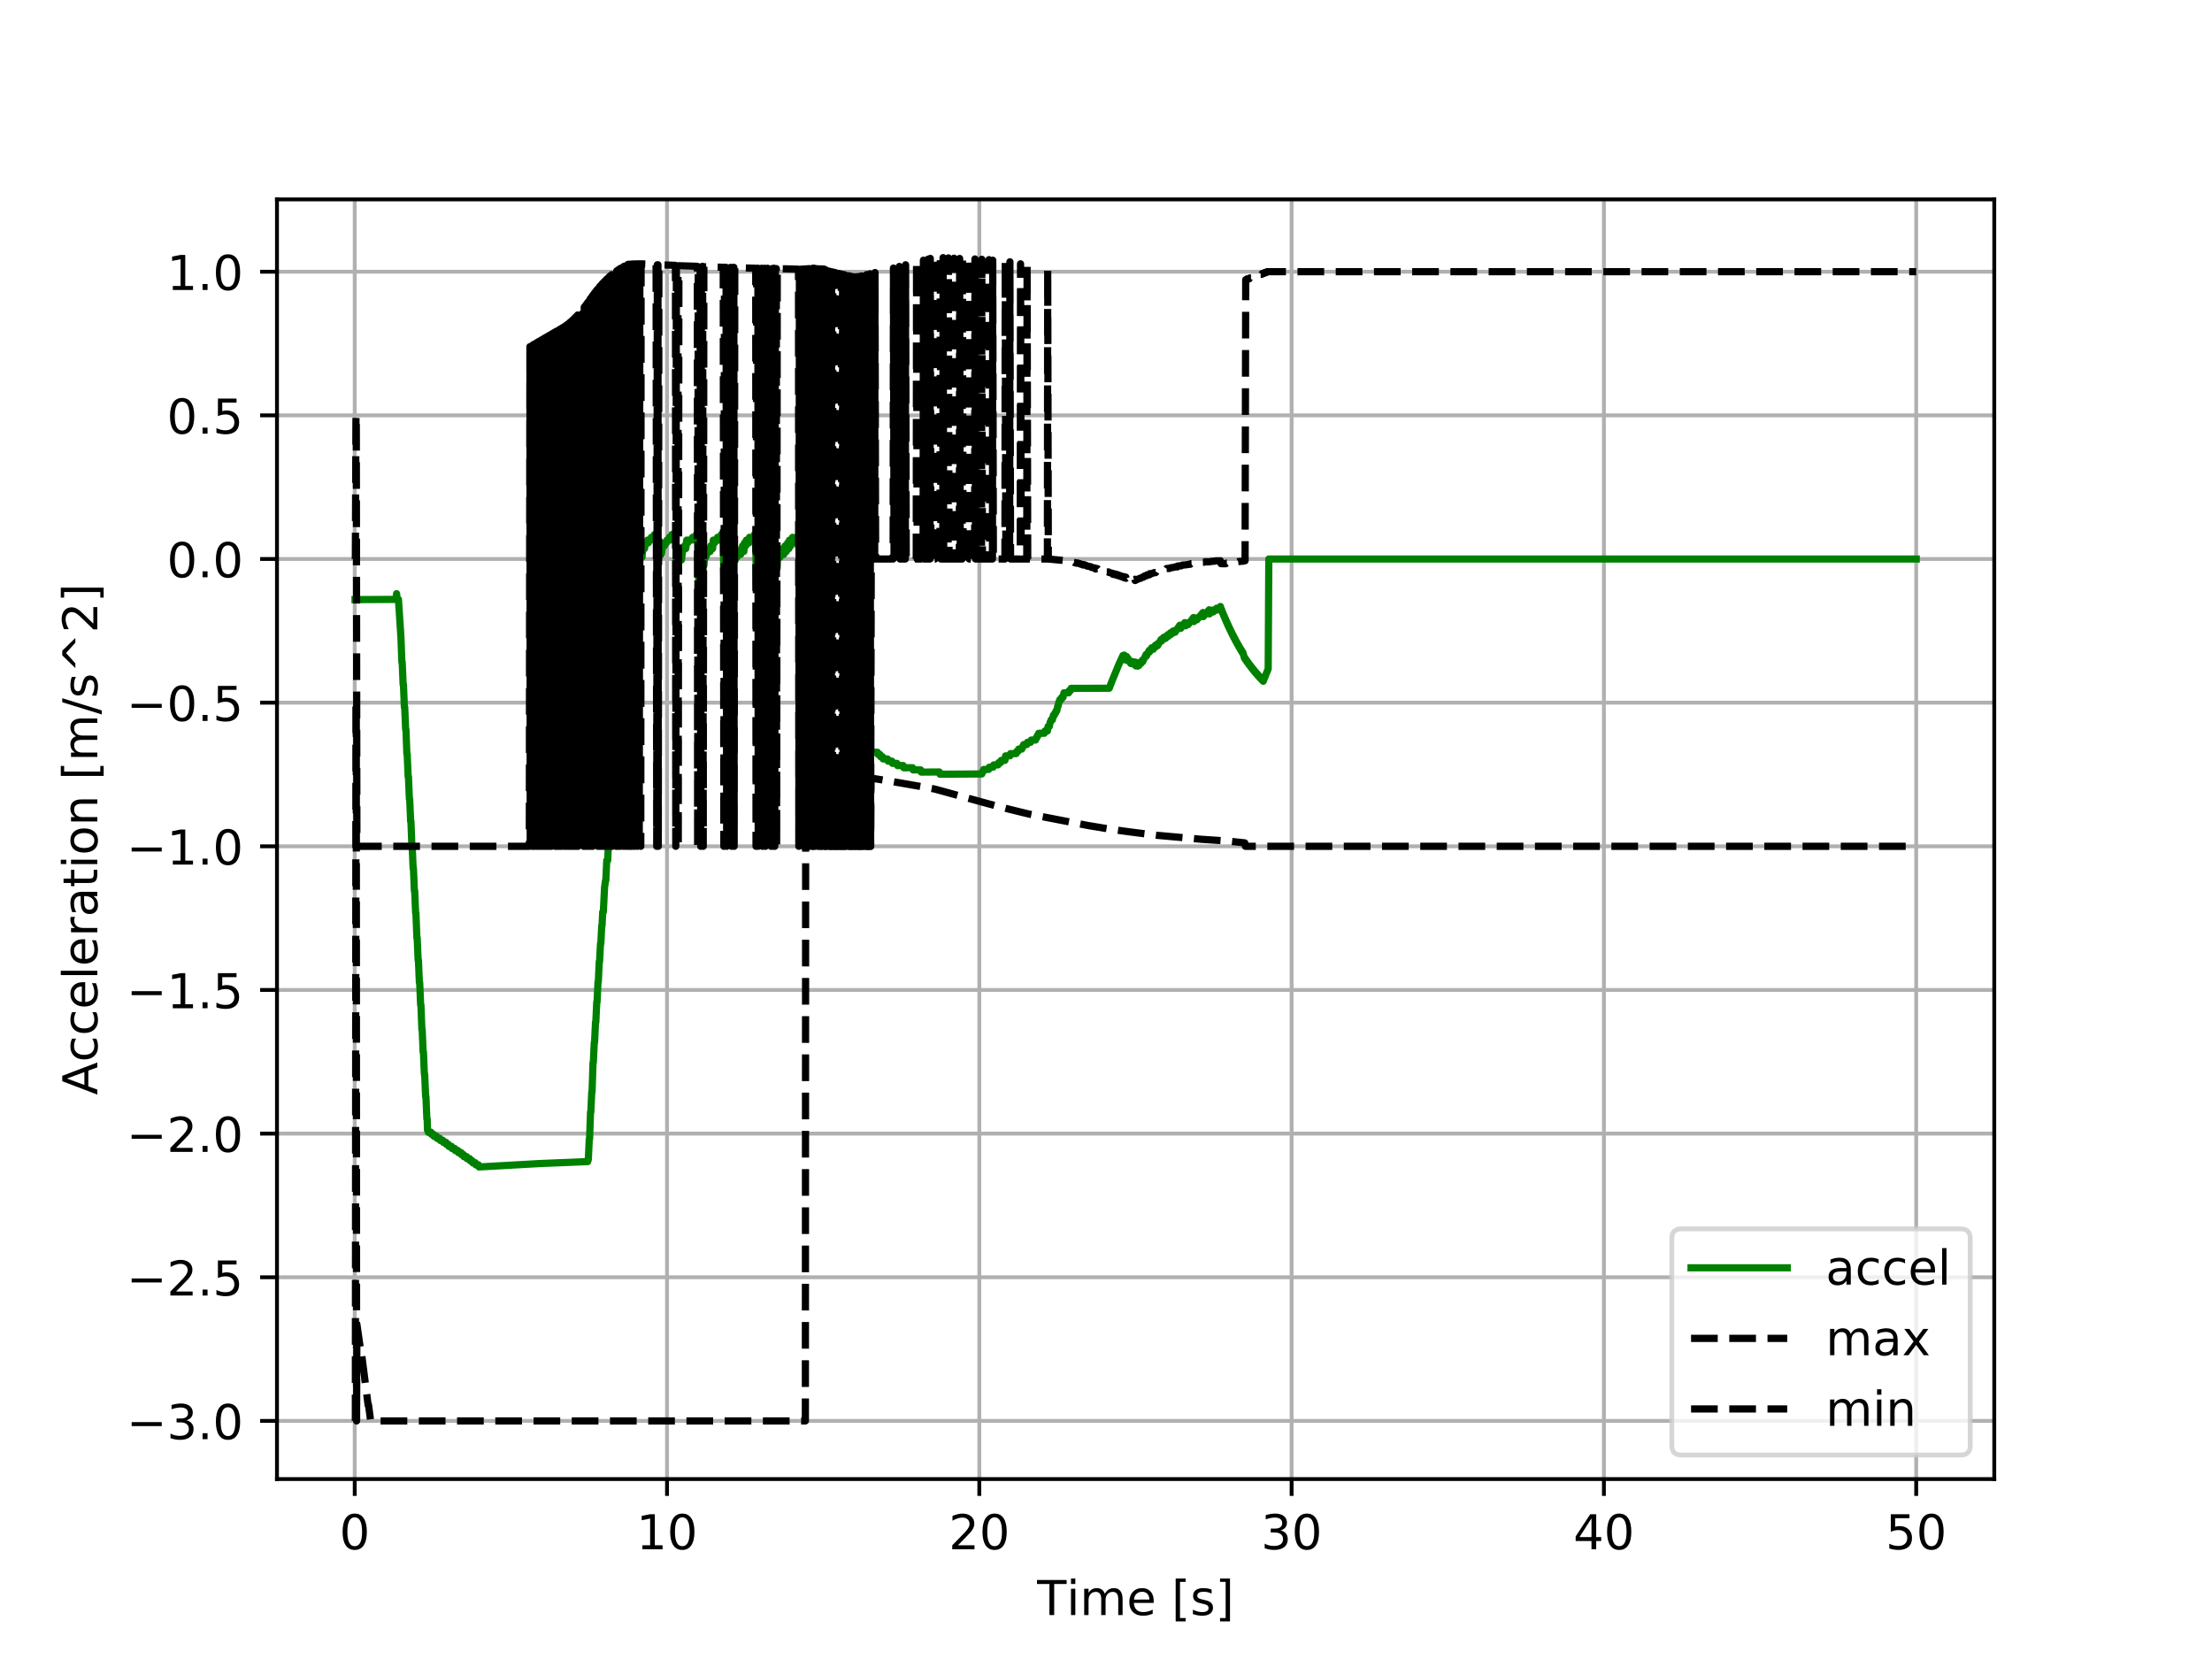 <?xml version="1.0" encoding="utf-8" standalone="no"?>
<!DOCTYPE svg PUBLIC "-//W3C//DTD SVG 1.1//EN"
  "http://www.w3.org/Graphics/SVG/1.1/DTD/svg11.dtd">
<!-- Created with matplotlib (http://matplotlib.org/) -->
<svg height="345pt" version="1.1" viewBox="0 0 460 345" width="460pt" xmlns="http://www.w3.org/2000/svg" xmlns:xlink="http://www.w3.org/1999/xlink">
 <defs>
  <style type="text/css">
*{stroke-linecap:butt;stroke-linejoin:round;}
  </style>
 </defs>
 <g id="figure_1">
  <g id="patch_1">
   <path d="M 0 345.6 
L 460.8 345.6 
L 460.8 0 
L 0 0 
z
" style="fill:#ffffff;"/>
  </g>
  <g id="axes_1">
   <g id="patch_2">
    <path d="M 57.6 307.584 
L 414.72 307.584 
L 414.72 41.472 
L 57.6 41.472 
z
" style="fill:#ffffff;"/>
   </g>
   <g id="matplotlib.axis_1">
    <g id="xtick_1">
     <g id="line2d_1">
      <path clip-path="url(#paf44e2c34b)" d="M 73.768 307.584 
L 73.768 41.472 
" style="fill:none;stroke:#b0b0b0;stroke-linecap:square;stroke-width:0.8;"/>
     </g>
     <g id="line2d_2">
      <defs>
       <path d="M 0 0 
L 0 3.5 
" id="ma4be485564" style="stroke:#000000;stroke-width:0.8;"/>
      </defs>
      <g>
       <use style="stroke:#000000;stroke-width:0.8;" x="73.768" xlink:href="#ma4be485564" y="307.584"/>
      </g>
     </g>
     <g id="text_1">
      <!-- 0 -->
      <defs>
       <path d="M 31.781 66.406 
Q 24.172 66.406 20.328 58.906 
Q 16.5 51.422 16.5 36.375 
Q 16.5 21.391 20.328 13.891 
Q 24.172 6.391 31.781 6.391 
Q 39.453 6.391 43.281 13.891 
Q 47.125 21.391 47.125 36.375 
Q 47.125 51.422 43.281 58.906 
Q 39.453 66.406 31.781 66.406 
z
M 31.781 74.219 
Q 44.047 74.219 50.516 64.516 
Q 56.984 54.828 56.984 36.375 
Q 56.984 17.969 50.516 8.266 
Q 44.047 -1.422 31.781 -1.422 
Q 19.531 -1.422 13.062 8.266 
Q 6.594 17.969 6.594 36.375 
Q 6.594 54.828 13.062 64.516 
Q 19.531 74.219 31.781 74.219 
z
" id="DejaVuSans-30"/>
      </defs>
      <g transform="translate(70.587 322.182)scale(0.1 -0.1)">
       <use xlink:href="#DejaVuSans-30"/>
      </g>
     </g>
    </g>
    <g id="xtick_2">
     <g id="line2d_3">
      <path clip-path="url(#paf44e2c34b)" d="M 138.712 307.584 
L 138.712 41.472 
" style="fill:none;stroke:#b0b0b0;stroke-linecap:square;stroke-width:0.8;"/>
     </g>
     <g id="line2d_4">
      <g>
       <use style="stroke:#000000;stroke-width:0.8;" x="138.712" xlink:href="#ma4be485564" y="307.584"/>
      </g>
     </g>
     <g id="text_2">
      <!-- 10 -->
      <defs>
       <path d="M 12.406 8.297 
L 28.516 8.297 
L 28.516 63.922 
L 10.984 60.406 
L 10.984 69.391 
L 28.422 72.906 
L 38.281 72.906 
L 38.281 8.297 
L 54.391 8.297 
L 54.391 0 
L 12.406 0 
z
" id="DejaVuSans-31"/>
      </defs>
      <g transform="translate(132.349 322.182)scale(0.1 -0.1)">
       <use xlink:href="#DejaVuSans-31"/>
       <use x="63.623" xlink:href="#DejaVuSans-30"/>
      </g>
     </g>
    </g>
    <g id="xtick_3">
     <g id="line2d_5">
      <path clip-path="url(#paf44e2c34b)" d="M 203.656 307.584 
L 203.656 41.472 
" style="fill:none;stroke:#b0b0b0;stroke-linecap:square;stroke-width:0.8;"/>
     </g>
     <g id="line2d_6">
      <g>
       <use style="stroke:#000000;stroke-width:0.8;" x="203.656" xlink:href="#ma4be485564" y="307.584"/>
      </g>
     </g>
     <g id="text_3">
      <!-- 20 -->
      <defs>
       <path d="M 19.188 8.297 
L 53.609 8.297 
L 53.609 0 
L 7.328 0 
L 7.328 8.297 
Q 12.938 14.109 22.625 23.891 
Q 32.328 33.688 34.812 36.531 
Q 39.547 41.844 41.422 45.531 
Q 43.312 49.219 43.312 52.781 
Q 43.312 58.594 39.234 62.25 
Q 35.156 65.922 28.609 65.922 
Q 23.969 65.922 18.812 64.312 
Q 13.672 62.703 7.812 59.422 
L 7.812 69.391 
Q 13.766 71.781 18.938 73 
Q 24.125 74.219 28.422 74.219 
Q 39.75 74.219 46.484 68.547 
Q 53.219 62.891 53.219 53.422 
Q 53.219 48.922 51.531 44.891 
Q 49.859 40.875 45.406 35.406 
Q 44.188 33.984 37.641 27.219 
Q 31.109 20.453 19.188 8.297 
z
" id="DejaVuSans-32"/>
      </defs>
      <g transform="translate(197.293 322.182)scale(0.1 -0.1)">
       <use xlink:href="#DejaVuSans-32"/>
       <use x="63.623" xlink:href="#DejaVuSans-30"/>
      </g>
     </g>
    </g>
    <g id="xtick_4">
     <g id="line2d_7">
      <path clip-path="url(#paf44e2c34b)" d="M 268.599 307.584 
L 268.599 41.472 
" style="fill:none;stroke:#b0b0b0;stroke-linecap:square;stroke-width:0.8;"/>
     </g>
     <g id="line2d_8">
      <g>
       <use style="stroke:#000000;stroke-width:0.8;" x="268.599" xlink:href="#ma4be485564" y="307.584"/>
      </g>
     </g>
     <g id="text_4">
      <!-- 30 -->
      <defs>
       <path d="M 40.578 39.312 
Q 47.656 37.797 51.625 33 
Q 55.609 28.219 55.609 21.188 
Q 55.609 10.406 48.188 4.484 
Q 40.766 -1.422 27.094 -1.422 
Q 22.516 -1.422 17.656 -0.516 
Q 12.797 0.391 7.625 2.203 
L 7.625 11.719 
Q 11.719 9.328 16.594 8.109 
Q 21.484 6.891 26.812 6.891 
Q 36.078 6.891 40.938 10.547 
Q 45.797 14.203 45.797 21.188 
Q 45.797 27.641 41.281 31.266 
Q 36.766 34.906 28.719 34.906 
L 20.219 34.906 
L 20.219 43.016 
L 29.109 43.016 
Q 36.375 43.016 40.234 45.922 
Q 44.094 48.828 44.094 54.297 
Q 44.094 59.906 40.109 62.906 
Q 36.141 65.922 28.719 65.922 
Q 24.656 65.922 20.016 65.031 
Q 15.375 64.156 9.812 62.312 
L 9.812 71.094 
Q 15.438 72.656 20.344 73.438 
Q 25.25 74.219 29.594 74.219 
Q 40.828 74.219 47.359 69.109 
Q 53.906 64.016 53.906 55.328 
Q 53.906 49.266 50.438 45.094 
Q 46.969 40.922 40.578 39.312 
z
" id="DejaVuSans-33"/>
      </defs>
      <g transform="translate(262.237 322.182)scale(0.1 -0.1)">
       <use xlink:href="#DejaVuSans-33"/>
       <use x="63.623" xlink:href="#DejaVuSans-30"/>
      </g>
     </g>
    </g>
    <g id="xtick_5">
     <g id="line2d_9">
      <path clip-path="url(#paf44e2c34b)" d="M 333.543 307.584 
L 333.543 41.472 
" style="fill:none;stroke:#b0b0b0;stroke-linecap:square;stroke-width:0.8;"/>
     </g>
     <g id="line2d_10">
      <g>
       <use style="stroke:#000000;stroke-width:0.8;" x="333.543" xlink:href="#ma4be485564" y="307.584"/>
      </g>
     </g>
     <g id="text_5">
      <!-- 40 -->
      <defs>
       <path d="M 37.797 64.312 
L 12.891 25.391 
L 37.797 25.391 
z
M 35.203 72.906 
L 47.609 72.906 
L 47.609 25.391 
L 58.016 25.391 
L 58.016 17.188 
L 47.609 17.188 
L 47.609 0 
L 37.797 0 
L 37.797 17.188 
L 4.891 17.188 
L 4.891 26.703 
z
" id="DejaVuSans-34"/>
      </defs>
      <g transform="translate(327.181 322.182)scale(0.1 -0.1)">
       <use xlink:href="#DejaVuSans-34"/>
       <use x="63.623" xlink:href="#DejaVuSans-30"/>
      </g>
     </g>
    </g>
    <g id="xtick_6">
     <g id="line2d_11">
      <path clip-path="url(#paf44e2c34b)" d="M 398.487 307.584 
L 398.487 41.472 
" style="fill:none;stroke:#b0b0b0;stroke-linecap:square;stroke-width:0.8;"/>
     </g>
     <g id="line2d_12">
      <g>
       <use style="stroke:#000000;stroke-width:0.8;" x="398.487" xlink:href="#ma4be485564" y="307.584"/>
      </g>
     </g>
     <g id="text_6">
      <!-- 50 -->
      <defs>
       <path d="M 10.797 72.906 
L 49.516 72.906 
L 49.516 64.594 
L 19.828 64.594 
L 19.828 46.734 
Q 21.969 47.469 24.109 47.828 
Q 26.266 48.188 28.422 48.188 
Q 40.625 48.188 47.75 41.5 
Q 54.891 34.812 54.891 23.391 
Q 54.891 11.625 47.562 5.094 
Q 40.234 -1.422 26.906 -1.422 
Q 22.312 -1.422 17.547 -0.641 
Q 12.797 0.141 7.719 1.703 
L 7.719 11.625 
Q 12.109 9.234 16.797 8.062 
Q 21.484 6.891 26.703 6.891 
Q 35.156 6.891 40.078 11.328 
Q 45.016 15.766 45.016 23.391 
Q 45.016 31 40.078 35.438 
Q 35.156 39.891 26.703 39.891 
Q 22.75 39.891 18.812 39.016 
Q 14.891 38.141 10.797 36.281 
z
" id="DejaVuSans-35"/>
      </defs>
      <g transform="translate(392.125 322.182)scale(0.1 -0.1)">
       <use xlink:href="#DejaVuSans-35"/>
       <use x="63.623" xlink:href="#DejaVuSans-30"/>
      </g>
     </g>
    </g>
    <g id="text_7">
     <!-- Time [s] -->
     <defs>
      <path d="M -0.297 72.906 
L 61.375 72.906 
L 61.375 64.594 
L 35.5 64.594 
L 35.5 0 
L 25.594 0 
L 25.594 64.594 
L -0.297 64.594 
z
" id="DejaVuSans-54"/>
      <path d="M 9.422 54.688 
L 18.406 54.688 
L 18.406 0 
L 9.422 0 
z
M 9.422 75.984 
L 18.406 75.984 
L 18.406 64.594 
L 9.422 64.594 
z
" id="DejaVuSans-69"/>
      <path d="M 52 44.188 
Q 55.375 50.25 60.062 53.125 
Q 64.75 56 71.094 56 
Q 79.641 56 84.281 50.016 
Q 88.922 44.047 88.922 33.016 
L 88.922 0 
L 79.891 0 
L 79.891 32.719 
Q 79.891 40.578 77.094 44.375 
Q 74.312 48.188 68.609 48.188 
Q 61.625 48.188 57.562 43.547 
Q 53.516 38.922 53.516 30.906 
L 53.516 0 
L 44.484 0 
L 44.484 32.719 
Q 44.484 40.625 41.703 44.406 
Q 38.922 48.188 33.109 48.188 
Q 26.219 48.188 22.156 43.531 
Q 18.109 38.875 18.109 30.906 
L 18.109 0 
L 9.078 0 
L 9.078 54.688 
L 18.109 54.688 
L 18.109 46.188 
Q 21.188 51.219 25.484 53.609 
Q 29.781 56 35.688 56 
Q 41.656 56 45.828 52.969 
Q 50 49.953 52 44.188 
z
" id="DejaVuSans-6d"/>
      <path d="M 56.203 29.594 
L 56.203 25.203 
L 14.891 25.203 
Q 15.484 15.922 20.484 11.062 
Q 25.484 6.203 34.422 6.203 
Q 39.594 6.203 44.453 7.469 
Q 49.312 8.734 54.109 11.281 
L 54.109 2.781 
Q 49.266 0.734 44.188 -0.344 
Q 39.109 -1.422 33.891 -1.422 
Q 20.797 -1.422 13.156 6.188 
Q 5.516 13.812 5.516 26.812 
Q 5.516 40.234 12.766 48.109 
Q 20.016 56 32.328 56 
Q 43.359 56 49.781 48.891 
Q 56.203 41.797 56.203 29.594 
z
M 47.219 32.234 
Q 47.125 39.594 43.094 43.984 
Q 39.062 48.391 32.422 48.391 
Q 24.906 48.391 20.391 44.141 
Q 15.875 39.891 15.188 32.172 
z
" id="DejaVuSans-65"/>
      <path id="DejaVuSans-20"/>
      <path d="M 8.594 75.984 
L 29.297 75.984 
L 29.297 69 
L 17.578 69 
L 17.578 -6.203 
L 29.297 -6.203 
L 29.297 -13.188 
L 8.594 -13.188 
z
" id="DejaVuSans-5b"/>
      <path d="M 44.281 53.078 
L 44.281 44.578 
Q 40.484 46.531 36.375 47.5 
Q 32.281 48.484 27.875 48.484 
Q 21.188 48.484 17.844 46.438 
Q 14.5 44.391 14.5 40.281 
Q 14.5 37.156 16.891 35.375 
Q 19.281 33.594 26.516 31.984 
L 29.594 31.297 
Q 39.156 29.25 43.188 25.516 
Q 47.219 21.781 47.219 15.094 
Q 47.219 7.469 41.188 3.016 
Q 35.156 -1.422 24.609 -1.422 
Q 20.219 -1.422 15.453 -0.562 
Q 10.688 0.297 5.422 2 
L 5.422 11.281 
Q 10.406 8.688 15.234 7.391 
Q 20.062 6.109 24.812 6.109 
Q 31.156 6.109 34.562 8.281 
Q 37.984 10.453 37.984 14.406 
Q 37.984 18.062 35.516 20.016 
Q 33.062 21.969 24.703 23.781 
L 21.578 24.516 
Q 13.234 26.266 9.516 29.906 
Q 5.812 33.547 5.812 39.891 
Q 5.812 47.609 11.281 51.797 
Q 16.75 56 26.812 56 
Q 31.781 56 36.172 55.266 
Q 40.578 54.547 44.281 53.078 
z
" id="DejaVuSans-73"/>
      <path d="M 30.422 75.984 
L 30.422 -13.188 
L 9.719 -13.188 
L 9.719 -6.203 
L 21.391 -6.203 
L 21.391 69 
L 9.719 69 
L 9.719 75.984 
z
" id="DejaVuSans-5d"/>
     </defs>
     <g transform="translate(215.677 335.861)scale(0.1 -0.1)">
      <use xlink:href="#DejaVuSans-54"/>
      <use x="61.037" xlink:href="#DejaVuSans-69"/>
      <use x="88.82" xlink:href="#DejaVuSans-6d"/>
      <use x="186.232" xlink:href="#DejaVuSans-65"/>
      <use x="247.756" xlink:href="#DejaVuSans-20"/>
      <use x="279.543" xlink:href="#DejaVuSans-5b"/>
      <use x="318.557" xlink:href="#DejaVuSans-73"/>
      <use x="370.656" xlink:href="#DejaVuSans-5d"/>
     </g>
    </g>
   </g>
   <g id="matplotlib.axis_2">
    <g id="ytick_1">
     <g id="line2d_13">
      <path clip-path="url(#paf44e2c34b)" d="M 57.6 295.488 
L 414.72 295.488 
" style="fill:none;stroke:#b0b0b0;stroke-linecap:square;stroke-width:0.8;"/>
     </g>
     <g id="line2d_14">
      <defs>
       <path d="M 0 0 
L -3.5 0 
" id="m4b0787f365" style="stroke:#000000;stroke-width:0.8;"/>
      </defs>
      <g>
       <use style="stroke:#000000;stroke-width:0.8;" x="57.6" xlink:href="#m4b0787f365" y="295.488"/>
      </g>
     </g>
     <g id="text_8">
      <!-- −3.0 -->
      <defs>
       <path d="M 10.594 35.5 
L 73.188 35.5 
L 73.188 27.203 
L 10.594 27.203 
z
" id="DejaVuSans-2212"/>
       <path d="M 10.688 12.406 
L 21 12.406 
L 21 0 
L 10.688 0 
z
" id="DejaVuSans-2e"/>
      </defs>
      <g transform="translate(26.317 299.287)scale(0.1 -0.1)">
       <use xlink:href="#DejaVuSans-2212"/>
       <use x="83.789" xlink:href="#DejaVuSans-33"/>
       <use x="147.412" xlink:href="#DejaVuSans-2e"/>
       <use x="179.199" xlink:href="#DejaVuSans-30"/>
      </g>
     </g>
    </g>
    <g id="ytick_2">
     <g id="line2d_15">
      <path clip-path="url(#paf44e2c34b)" d="M 57.6 265.615 
L 414.72 265.615 
" style="fill:none;stroke:#b0b0b0;stroke-linecap:square;stroke-width:0.8;"/>
     </g>
     <g id="line2d_16">
      <g>
       <use style="stroke:#000000;stroke-width:0.8;" x="57.6" xlink:href="#m4b0787f365" y="265.615"/>
      </g>
     </g>
     <g id="text_9">
      <!-- −2.5 -->
      <g transform="translate(26.317 269.414)scale(0.1 -0.1)">
       <use xlink:href="#DejaVuSans-2212"/>
       <use x="83.789" xlink:href="#DejaVuSans-32"/>
       <use x="147.412" xlink:href="#DejaVuSans-2e"/>
       <use x="179.199" xlink:href="#DejaVuSans-35"/>
      </g>
     </g>
    </g>
    <g id="ytick_3">
     <g id="line2d_17">
      <path clip-path="url(#paf44e2c34b)" d="M 57.6 235.742 
L 414.72 235.742 
" style="fill:none;stroke:#b0b0b0;stroke-linecap:square;stroke-width:0.8;"/>
     </g>
     <g id="line2d_18">
      <g>
       <use style="stroke:#000000;stroke-width:0.8;" x="57.6" xlink:href="#m4b0787f365" y="235.742"/>
      </g>
     </g>
     <g id="text_10">
      <!-- −2.0 -->
      <g transform="translate(26.317 239.541)scale(0.1 -0.1)">
       <use xlink:href="#DejaVuSans-2212"/>
       <use x="83.789" xlink:href="#DejaVuSans-32"/>
       <use x="147.412" xlink:href="#DejaVuSans-2e"/>
       <use x="179.199" xlink:href="#DejaVuSans-30"/>
      </g>
     </g>
    </g>
    <g id="ytick_4">
     <g id="line2d_19">
      <path clip-path="url(#paf44e2c34b)" d="M 57.6 205.869 
L 414.72 205.869 
" style="fill:none;stroke:#b0b0b0;stroke-linecap:square;stroke-width:0.8;"/>
     </g>
     <g id="line2d_20">
      <g>
       <use style="stroke:#000000;stroke-width:0.8;" x="57.6" xlink:href="#m4b0787f365" y="205.869"/>
      </g>
     </g>
     <g id="text_11">
      <!-- −1.5 -->
      <g transform="translate(26.317 209.668)scale(0.1 -0.1)">
       <use xlink:href="#DejaVuSans-2212"/>
       <use x="83.789" xlink:href="#DejaVuSans-31"/>
       <use x="147.412" xlink:href="#DejaVuSans-2e"/>
       <use x="179.199" xlink:href="#DejaVuSans-35"/>
      </g>
     </g>
    </g>
    <g id="ytick_5">
     <g id="line2d_21">
      <path clip-path="url(#paf44e2c34b)" d="M 57.6 175.995 
L 414.72 175.995 
" style="fill:none;stroke:#b0b0b0;stroke-linecap:square;stroke-width:0.8;"/>
     </g>
     <g id="line2d_22">
      <g>
       <use style="stroke:#000000;stroke-width:0.8;" x="57.6" xlink:href="#m4b0787f365" y="175.995"/>
      </g>
     </g>
     <g id="text_12">
      <!-- −1.0 -->
      <g transform="translate(26.317 179.795)scale(0.1 -0.1)">
       <use xlink:href="#DejaVuSans-2212"/>
       <use x="83.789" xlink:href="#DejaVuSans-31"/>
       <use x="147.412" xlink:href="#DejaVuSans-2e"/>
       <use x="179.199" xlink:href="#DejaVuSans-30"/>
      </g>
     </g>
    </g>
    <g id="ytick_6">
     <g id="line2d_23">
      <path clip-path="url(#paf44e2c34b)" d="M 57.6 146.122 
L 414.72 146.122 
" style="fill:none;stroke:#b0b0b0;stroke-linecap:square;stroke-width:0.8;"/>
     </g>
     <g id="line2d_24">
      <g>
       <use style="stroke:#000000;stroke-width:0.8;" x="57.6" xlink:href="#m4b0787f365" y="146.122"/>
      </g>
     </g>
     <g id="text_13">
      <!-- −0.5 -->
      <g transform="translate(26.317 149.922)scale(0.1 -0.1)">
       <use xlink:href="#DejaVuSans-2212"/>
       <use x="83.789" xlink:href="#DejaVuSans-30"/>
       <use x="147.412" xlink:href="#DejaVuSans-2e"/>
       <use x="179.199" xlink:href="#DejaVuSans-35"/>
      </g>
     </g>
    </g>
    <g id="ytick_7">
     <g id="line2d_25">
      <path clip-path="url(#paf44e2c34b)" d="M 57.6 116.249 
L 414.72 116.249 
" style="fill:none;stroke:#b0b0b0;stroke-linecap:square;stroke-width:0.8;"/>
     </g>
     <g id="line2d_26">
      <g>
       <use style="stroke:#000000;stroke-width:0.8;" x="57.6" xlink:href="#m4b0787f365" y="116.249"/>
      </g>
     </g>
     <g id="text_14">
      <!-- 0.0 -->
      <g transform="translate(34.697 120.048)scale(0.1 -0.1)">
       <use xlink:href="#DejaVuSans-30"/>
       <use x="63.623" xlink:href="#DejaVuSans-2e"/>
       <use x="95.41" xlink:href="#DejaVuSans-30"/>
      </g>
     </g>
    </g>
    <g id="ytick_8">
     <g id="line2d_27">
      <path clip-path="url(#paf44e2c34b)" d="M 57.6 86.376 
L 414.72 86.376 
" style="fill:none;stroke:#b0b0b0;stroke-linecap:square;stroke-width:0.8;"/>
     </g>
     <g id="line2d_28">
      <g>
       <use style="stroke:#000000;stroke-width:0.8;" x="57.6" xlink:href="#m4b0787f365" y="86.376"/>
      </g>
     </g>
     <g id="text_15">
      <!-- 0.5 -->
      <g transform="translate(34.697 90.175)scale(0.1 -0.1)">
       <use xlink:href="#DejaVuSans-30"/>
       <use x="63.623" xlink:href="#DejaVuSans-2e"/>
       <use x="95.41" xlink:href="#DejaVuSans-35"/>
      </g>
     </g>
    </g>
    <g id="ytick_9">
     <g id="line2d_29">
      <path clip-path="url(#paf44e2c34b)" d="M 57.6 56.503 
L 414.72 56.503 
" style="fill:none;stroke:#b0b0b0;stroke-linecap:square;stroke-width:0.8;"/>
     </g>
     <g id="line2d_30">
      <g>
       <use style="stroke:#000000;stroke-width:0.8;" x="57.6" xlink:href="#m4b0787f365" y="56.503"/>
      </g>
     </g>
     <g id="text_16">
      <!-- 1.0 -->
      <g transform="translate(34.697 60.302)scale(0.1 -0.1)">
       <use xlink:href="#DejaVuSans-31"/>
       <use x="63.623" xlink:href="#DejaVuSans-2e"/>
       <use x="95.41" xlink:href="#DejaVuSans-30"/>
      </g>
     </g>
    </g>
    <g id="text_17">
     <!-- Acceleration [m/s^2] -->
     <defs>
      <path d="M 34.188 63.188 
L 20.797 26.906 
L 47.609 26.906 
z
M 28.609 72.906 
L 39.797 72.906 
L 67.578 0 
L 57.328 0 
L 50.688 18.703 
L 17.828 18.703 
L 11.188 0 
L 0.781 0 
z
" id="DejaVuSans-41"/>
      <path d="M 48.781 52.594 
L 48.781 44.188 
Q 44.969 46.297 41.141 47.344 
Q 37.312 48.391 33.406 48.391 
Q 24.656 48.391 19.812 42.844 
Q 14.984 37.312 14.984 27.297 
Q 14.984 17.281 19.812 11.734 
Q 24.656 6.203 33.406 6.203 
Q 37.312 6.203 41.141 7.25 
Q 44.969 8.297 48.781 10.406 
L 48.781 2.094 
Q 45.016 0.344 40.984 -0.531 
Q 36.969 -1.422 32.422 -1.422 
Q 20.062 -1.422 12.781 6.344 
Q 5.516 14.109 5.516 27.297 
Q 5.516 40.672 12.859 48.328 
Q 20.219 56 33.016 56 
Q 37.156 56 41.109 55.141 
Q 45.062 54.297 48.781 52.594 
z
" id="DejaVuSans-63"/>
      <path d="M 9.422 75.984 
L 18.406 75.984 
L 18.406 0 
L 9.422 0 
z
" id="DejaVuSans-6c"/>
      <path d="M 41.109 46.297 
Q 39.594 47.172 37.812 47.578 
Q 36.031 48 33.891 48 
Q 26.266 48 22.188 43.047 
Q 18.109 38.094 18.109 28.812 
L 18.109 0 
L 9.078 0 
L 9.078 54.688 
L 18.109 54.688 
L 18.109 46.188 
Q 20.953 51.172 25.484 53.578 
Q 30.031 56 36.531 56 
Q 37.453 56 38.578 55.875 
Q 39.703 55.766 41.062 55.516 
z
" id="DejaVuSans-72"/>
      <path d="M 34.281 27.484 
Q 23.391 27.484 19.188 25 
Q 14.984 22.516 14.984 16.5 
Q 14.984 11.719 18.141 8.906 
Q 21.297 6.109 26.703 6.109 
Q 34.188 6.109 38.703 11.406 
Q 43.219 16.703 43.219 25.484 
L 43.219 27.484 
z
M 52.203 31.203 
L 52.203 0 
L 43.219 0 
L 43.219 8.297 
Q 40.141 3.328 35.547 0.953 
Q 30.953 -1.422 24.312 -1.422 
Q 15.922 -1.422 10.953 3.297 
Q 6 8.016 6 15.922 
Q 6 25.141 12.172 29.828 
Q 18.359 34.516 30.609 34.516 
L 43.219 34.516 
L 43.219 35.406 
Q 43.219 41.609 39.141 45 
Q 35.062 48.391 27.688 48.391 
Q 23 48.391 18.547 47.266 
Q 14.109 46.141 10.016 43.891 
L 10.016 52.203 
Q 14.938 54.109 19.578 55.047 
Q 24.219 56 28.609 56 
Q 40.484 56 46.344 49.844 
Q 52.203 43.703 52.203 31.203 
z
" id="DejaVuSans-61"/>
      <path d="M 18.312 70.219 
L 18.312 54.688 
L 36.812 54.688 
L 36.812 47.703 
L 18.312 47.703 
L 18.312 18.016 
Q 18.312 11.328 20.141 9.422 
Q 21.969 7.516 27.594 7.516 
L 36.812 7.516 
L 36.812 0 
L 27.594 0 
Q 17.188 0 13.234 3.875 
Q 9.281 7.766 9.281 18.016 
L 9.281 47.703 
L 2.688 47.703 
L 2.688 54.688 
L 9.281 54.688 
L 9.281 70.219 
z
" id="DejaVuSans-74"/>
      <path d="M 30.609 48.391 
Q 23.391 48.391 19.188 42.75 
Q 14.984 37.109 14.984 27.297 
Q 14.984 17.484 19.156 11.844 
Q 23.344 6.203 30.609 6.203 
Q 37.797 6.203 41.984 11.859 
Q 46.188 17.531 46.188 27.297 
Q 46.188 37.016 41.984 42.703 
Q 37.797 48.391 30.609 48.391 
z
M 30.609 56 
Q 42.328 56 49.016 48.375 
Q 55.719 40.766 55.719 27.297 
Q 55.719 13.875 49.016 6.219 
Q 42.328 -1.422 30.609 -1.422 
Q 18.844 -1.422 12.172 6.219 
Q 5.516 13.875 5.516 27.297 
Q 5.516 40.766 12.172 48.375 
Q 18.844 56 30.609 56 
z
" id="DejaVuSans-6f"/>
      <path d="M 54.891 33.016 
L 54.891 0 
L 45.906 0 
L 45.906 32.719 
Q 45.906 40.484 42.875 44.328 
Q 39.844 48.188 33.797 48.188 
Q 26.516 48.188 22.312 43.547 
Q 18.109 38.922 18.109 30.906 
L 18.109 0 
L 9.078 0 
L 9.078 54.688 
L 18.109 54.688 
L 18.109 46.188 
Q 21.344 51.125 25.703 53.562 
Q 30.078 56 35.797 56 
Q 45.219 56 50.047 50.172 
Q 54.891 44.344 54.891 33.016 
z
" id="DejaVuSans-6e"/>
      <path d="M 25.391 72.906 
L 33.688 72.906 
L 8.297 -9.281 
L 0 -9.281 
z
" id="DejaVuSans-2f"/>
      <path d="M 46.688 72.906 
L 73.188 45.703 
L 63.375 45.703 
L 41.891 64.984 
L 20.406 45.703 
L 10.594 45.703 
L 37.109 72.906 
z
" id="DejaVuSans-5e"/>
     </defs>
     <g transform="translate(20.238 227.706)rotate(-90)scale(0.1 -0.1)">
      <use xlink:href="#DejaVuSans-41"/>
      <use x="68.393" xlink:href="#DejaVuSans-63"/>
      <use x="123.373" xlink:href="#DejaVuSans-63"/>
      <use x="178.354" xlink:href="#DejaVuSans-65"/>
      <use x="239.877" xlink:href="#DejaVuSans-6c"/>
      <use x="267.66" xlink:href="#DejaVuSans-65"/>
      <use x="329.184" xlink:href="#DejaVuSans-72"/>
      <use x="370.297" xlink:href="#DejaVuSans-61"/>
      <use x="431.576" xlink:href="#DejaVuSans-74"/>
      <use x="470.785" xlink:href="#DejaVuSans-69"/>
      <use x="498.568" xlink:href="#DejaVuSans-6f"/>
      <use x="559.75" xlink:href="#DejaVuSans-6e"/>
      <use x="623.129" xlink:href="#DejaVuSans-20"/>
      <use x="654.916" xlink:href="#DejaVuSans-5b"/>
      <use x="693.93" xlink:href="#DejaVuSans-6d"/>
      <use x="791.342" xlink:href="#DejaVuSans-2f"/>
      <use x="825.033" xlink:href="#DejaVuSans-73"/>
      <use x="877.133" xlink:href="#DejaVuSans-5e"/>
      <use x="960.922" xlink:href="#DejaVuSans-32"/>
      <use x="1024.545" xlink:href="#DejaVuSans-5d"/>
     </g>
    </g>
   </g>
   <g id="line2d_31">
    <path clip-path="url(#paf44e2c34b)" d="M 73.833 124.693 
L 82.34 124.646 
L 82.47 123.458 
L 82.6 124.645 
L 82.86 124.643 
L 83.379 132.574 
L 83.574 137.706 
L 83.639 137.705 
L 83.834 142.37 
L 83.899 142.369 
L 84.094 147.033 
L 84.159 147.032 
L 84.354 151.695 
L 84.419 151.694 
L 84.613 156.823 
L 84.678 156.822 
L 84.873 161.484 
L 84.938 161.482 
L 85.133 166.144 
L 85.198 166.142 
L 85.393 170.803 
L 85.458 170.801 
L 85.653 175.928 
L 85.717 175.925 
L 85.912 180.585 
L 85.977 180.583 
L 86.172 185.242 
L 86.237 185.239 
L 86.432 189.898 
L 86.497 189.895 
L 86.692 195.02 
L 86.757 195.016 
L 86.951 199.674 
L 87.016 199.67 
L 87.211 204.327 
L 87.276 204.324 
L 87.471 208.98 
L 87.536 208.976 
L 87.731 214.099 
L 87.796 214.095 
L 87.99 218.75 
L 88.055 218.746 
L 88.25 223.401 
L 88.315 223.397 
L 88.51 228.051 
L 88.575 228.046 
L 88.77 232.7 
L 88.835 232.695 
L 88.9 235.025 
L 88.965 235.02 
L 89.095 235.477 
L 89.614 235.438 
L 89.744 235.895 
L 90.134 235.867 
L 90.264 236.324 
L 90.783 236.286 
L 90.913 236.743 
L 91.433 236.705 
L 91.562 237.163 
L 92.082 237.125 
L 92.212 237.583 
L 92.731 237.545 
L 92.861 238.003 
L 93.251 237.975 
L 93.381 238.433 
L 93.9 238.396 
L 94.03 238.854 
L 94.55 238.817 
L 94.68 239.275 
L 95.199 239.239 
L 95.329 239.697 
L 95.849 239.661 
L 95.979 240.119 
L 96.368 240.092 
L 96.498 240.55 
L 97.018 240.515 
L 97.148 240.973 
L 97.667 240.938 
L 97.797 241.396 
L 98.187 241.37 
L 98.317 241.829 
L 98.836 241.794 
L 98.966 242.253 
L 99.486 242.219 
L 99.615 242.677 
L 112.28 241.965 
L 122.216 241.562 
L 122.346 241.091 
L 122.541 236.883 
L 122.606 236.881 
L 122.8 231.274 
L 122.865 231.272 
L 123.06 227.065 
L 123.125 227.063 
L 123.32 220.99 
L 123.385 220.988 
L 123.58 216.782 
L 123.645 216.78 
L 123.84 212.574 
L 123.904 212.573 
L 124.099 208.367 
L 124.164 208.366 
L 124.359 204.16 
L 124.424 204.159 
L 124.619 199.954 
L 124.684 199.952 
L 124.879 196.214 
L 124.944 196.213 
L 125.138 192.475 
L 125.203 192.474 
L 125.333 189.671 
L 125.463 189.669 
L 125.723 184.53 
L 125.918 183.126 
L 125.983 183.125 
L 126.178 178.921 
L 126.372 178.918 
L 126.567 174.715 
L 126.632 174.714 
L 127.087 169.107 
L 127.152 169.106 
L 127.282 167.237 
L 127.411 167.236 
L 127.541 164.9 
L 127.671 164.899 
L 127.801 162.563 
L 127.931 162.562 
L 128.061 160.227 
L 128.191 160.226 
L 128.321 157.89 
L 128.451 157.889 
L 128.58 155.554 
L 128.71 155.553 
L 128.905 152.751 
L 129.1 152.749 
L 129.23 150.881 
L 129.36 150.88 
L 129.555 148.078 
L 129.749 148.076 
L 129.879 145.742 
L 130.139 145.74 
L 130.399 142.938 
L 130.529 142.937 
L 130.659 122.399 
L 130.789 121.791 
L 130.918 122.398 
L 131.048 121.198 
L 131.178 121.198 
L 131.308 122.398 
L 131.438 120.013 
L 131.568 120.013 
L 131.698 122.398 
L 131.828 118.829 
L 131.958 118.236 
L 132.087 118.236 
L 132.217 121.789 
L 132.412 117.052 
L 132.477 117.052 
L 132.607 120.013 
L 132.802 115.275 
L 132.867 115.275 
L 132.997 118.828 
L 133.191 114.091 
L 133.256 114.091 
L 133.516 115.867 
L 133.711 113.499 
L 133.906 113.499 
L 134.036 114.091 
L 134.231 112.907 
L 134.555 112.907 
L 134.685 112.315 
L 134.815 112.907 
L 134.945 112.315 
L 135.335 112.316 
L 135.464 111.724 
L 135.984 111.724 
L 136.114 111.132 
L 136.504 111.133 
L 136.633 121.199 
L 136.828 114.685 
L 136.893 114.686 
L 137.023 115.87 
L 137.218 114.686 
L 137.413 114.686 
L 137.543 115.278 
L 137.867 112.909 
L 138.062 112.909 
L 138.192 113.502 
L 138.322 112.91 
L 138.582 112.91 
L 138.712 112.318 
L 139.101 112.318 
L 139.231 111.726 
L 139.361 112.318 
L 139.491 111.726 
L 139.621 111.726 
L 139.751 111.134 
L 139.881 111.727 
L 140.011 111.727 
L 140.14 111.135 
L 140.53 111.135 
L 140.66 118.833 
L 140.79 118.241 
L 140.92 115.873 
L 141.05 115.873 
L 141.18 116.465 
L 141.309 115.873 
L 141.439 115.873 
L 141.569 115.28 
L 141.699 116.465 
L 142.024 114.096 
L 142.219 114.096 
L 142.349 113.504 
L 142.478 113.504 
L 142.608 114.096 
L 142.803 112.32 
L 142.868 112.32 
L 142.998 112.912 
L 143.128 112.32 
L 143.907 112.321 
L 144.037 111.729 
L 144.687 111.73 
L 144.816 111.138 
L 145.076 111.138 
L 145.206 120.02 
L 145.336 119.428 
L 145.596 111.73 
L 145.791 118.836 
L 145.856 118.836 
L 146.115 111.138 
L 146.245 116.467 
L 146.375 117.652 
L 146.505 115.875 
L 146.765 115.875 
L 146.895 115.283 
L 147.024 115.283 
L 147.154 114.691 
L 147.284 114.691 
L 147.414 114.099 
L 147.544 114.099 
L 147.674 114.691 
L 147.804 113.507 
L 147.934 113.507 
L 148.064 114.099 
L 148.193 114.099 
L 148.323 112.323 
L 148.453 112.323 
L 148.583 112.915 
L 148.713 112.323 
L 149.103 112.324 
L 149.233 111.732 
L 149.362 112.324 
L 149.492 112.324 
L 149.622 111.732 
L 149.882 111.732 
L 150.012 111.14 
L 150.142 111.733 
L 150.402 111.733 
L 150.531 120.615 
L 150.661 121.207 
L 150.791 112.325 
L 150.921 111.141 
L 151.051 111.141 
L 151.181 122.408 
L 151.376 114.694 
L 151.441 114.694 
L 151.571 110.549 
L 151.7 121.8 
L 151.895 114.101 
L 151.96 114.101 
L 152.09 110.549 
L 152.22 121.208 
L 152.35 117.062 
L 152.48 117.062 
L 152.61 112.917 
L 152.74 116.47 
L 152.869 116.47 
L 152.999 115.878 
L 153.259 115.878 
L 153.389 115.286 
L 153.649 115.286 
L 153.779 114.694 
L 153.909 114.694 
L 154.038 115.286 
L 154.168 114.102 
L 154.298 114.102 
L 154.428 113.51 
L 154.558 114.694 
L 154.688 114.694 
L 154.818 112.918 
L 154.948 112.918 
L 155.078 113.51 
L 155.207 112.326 
L 155.337 112.326 
L 155.467 112.918 
L 155.597 112.326 
L 155.727 112.918 
L 155.857 111.734 
L 155.987 112.327 
L 156.247 112.327 
L 156.376 111.735 
L 156.766 111.735 
L 156.896 111.143 
L 157.026 111.735 
L 157.156 111.736 
L 157.286 121.802 
L 157.416 121.21 
L 157.545 112.328 
L 157.675 110.551 
L 157.805 111.143 
L 157.935 121.21 
L 158.065 121.21 
L 158.455 110.551 
L 158.585 118.842 
L 158.714 119.434 
L 158.844 118.249 
L 158.974 111.736 
L 159.104 110.551 
L 159.234 122.41 
L 159.429 117.065 
L 159.494 117.065 
L 159.624 111.143 
L 159.754 117.657 
L 160.013 117.657 
L 160.208 109.959 
L 160.273 109.959 
L 160.403 121.21 
L 160.598 115.881 
L 160.663 115.881 
L 160.793 119.434 
L 160.987 109.959 
L 161.052 109.959 
L 161.182 121.21 
L 161.377 114.696 
L 161.442 114.696 
L 161.572 118.249 
L 161.702 115.289 
L 162.091 115.289 
L 162.221 115.881 
L 162.351 114.697 
L 162.611 114.697 
L 162.741 114.105 
L 162.871 114.105 
L 163.001 115.289 
L 163.26 113.513 
L 163.39 113.513 
L 163.52 114.697 
L 163.78 112.921 
L 163.91 112.921 
L 164.04 114.105 
L 164.17 112.329 
L 164.3 112.329 
L 164.429 113.513 
L 164.559 112.329 
L 164.689 112.921 
L 164.819 111.737 
L 164.949 112.922 
L 165.079 112.33 
L 165.469 112.33 
L 165.598 111.738 
L 166.118 111.738 
L 166.248 122.413 
L 168.456 122.41 
L 168.651 114.696 
L 168.846 114.696 
L 168.976 115.88 
L 169.105 112.327 
L 169.235 111.735 
L 169.365 111.736 
L 169.625 114.697 
L 169.82 111.736 
L 170.145 111.736 
L 170.274 111.144 
L 170.534 111.144 
L 170.664 109.96 
L 170.924 109.961 
L 171.054 109.369 
L 171.184 109.369 
L 171.378 108.185 
L 171.443 108.185 
L 171.638 109.962 
L 171.703 109.962 
L 172.028 112.331 
L 172.093 112.331 
L 172.353 118.253 
L 172.483 117.661 
L 172.612 121.213 
L 172.742 121.213 
L 172.872 122.413 
L 176.899 122.408 
L 177.094 127.075 
L 177.158 127.075 
L 177.353 131.742 
L 177.418 131.742 
L 177.613 136.409 
L 177.678 136.408 
L 177.873 141.075 
L 177.938 141.075 
L 178.133 146.208 
L 178.198 146.208 
L 178.392 150.874 
L 178.457 150.873 
L 178.652 154.606 
L 178.977 154.603 
L 179.107 155.069 
L 179.756 155.063 
L 179.886 155.529 
L 180.536 155.523 
L 180.73 156.455 
L 182.484 156.44 
L 182.614 156.906 
L 183.003 156.903 
L 183.133 157.368 
L 183.523 157.365 
L 183.653 157.831 
L 184.562 157.823 
L 184.692 158.289 
L 185.471 158.282 
L 185.601 158.748 
L 186.51 158.74 
L 186.64 159.206 
L 187.809 159.196 
L 187.939 159.662 
L 189.758 159.647 
L 189.887 160.113 
L 191.446 160.101 
L 191.576 160.566 
L 195.343 160.538 
L 195.473 161.004 
L 204.175 160.948 
L 204.305 160.48 
L 204.435 160.479 
L 204.565 160.012 
L 205.604 160.006 
L 205.734 159.539 
L 206.513 159.535 
L 206.643 159.067 
L 207.552 159.063 
L 207.682 158.595 
L 208.072 158.593 
L 208.202 158.126 
L 208.981 158.122 
L 209.111 157.188 
L 210.02 157.184 
L 210.15 156.717 
L 211.319 156.712 
L 211.449 156.245 
L 211.709 156.244 
L 211.839 155.776 
L 212.488 155.774 
L 212.618 155.306 
L 212.748 155.306 
L 212.878 154.839 
L 213.527 154.836 
L 213.657 154.369 
L 214.306 154.367 
L 214.436 153.9 
L 215.345 153.896 
L 215.475 153.429 
L 215.605 153.429 
L 215.735 152.962 
L 215.865 152.961 
L 215.995 152.494 
L 217.164 152.49 
L 217.294 152.023 
L 217.813 152.022 
L 217.943 151.088 
L 218.203 151.087 
L 218.398 150.153 
L 218.463 150.153 
L 218.593 149.686 
L 218.852 149.685 
L 219.047 148.751 
L 219.242 148.751 
L 219.372 148.283 
L 219.502 148.283 
L 219.632 147.816 
L 219.762 147.816 
L 219.956 146.882 
L 220.021 146.882 
L 220.216 145.948 
L 220.281 145.948 
L 220.411 145.48 
L 220.671 145.48 
L 220.801 145.013 
L 221.061 145.012 
L 221.255 144.078 
L 222.23 144.076 
L 222.359 143.609 
L 222.619 143.609 
L 222.749 143.142 
L 230.672 143.129 
L 231.192 141.765 
L 232.75 137.979 
L 233.53 136.303 
L 233.595 136.636 
L 233.66 136.5 
L 233.79 136.23 
L 233.984 137.227 
L 234.049 137.087 
L 234.309 136.537 
L 234.374 137.335 
L 234.439 137.195 
L 234.569 136.916 
L 234.764 137.433 
L 234.829 137.291 
L 235.023 137.801 
L 235.088 137.657 
L 235.153 137.981 
L 235.218 137.836 
L 235.348 137.549 
L 235.543 138.053 
L 235.738 137.62 
L 235.933 138.122 
L 236.128 137.687 
L 236.192 138.478 
L 236.257 138.33 
L 236.387 138.036 
L 236.582 138.531 
L 236.777 138.088 
L 236.842 138.409 
L 236.907 138.261 
L 237.167 137.68 
L 237.232 138.004 
L 237.297 137.858 
L 237.556 137.288 
L 237.621 137.614 
L 237.686 137.472 
L 238.336 136.098 
L 238.401 136.433 
L 238.466 136.298 
L 238.985 135.253 
L 239.05 135.593 
L 239.115 135.464 
L 239.505 134.708 
L 239.57 135.051 
L 239.634 134.926 
L 239.764 134.678 
L 239.829 135.022 
L 239.894 134.897 
L 240.284 134.163 
L 240.349 134.51 
L 240.414 134.388 
L 240.674 133.909 
L 240.739 134.258 
L 240.803 134.138 
L 241.453 132.98 
L 241.518 133.336 
L 241.583 133.222 
L 241.972 132.554 
L 242.037 132.912 
L 242.102 132.801 
L 242.362 132.364 
L 242.427 132.723 
L 242.492 132.613 
L 242.882 131.969 
L 242.947 132.331 
L 243.012 132.224 
L 243.401 131.595 
L 243.466 131.96 
L 243.531 131.855 
L 243.921 131.241 
L 243.986 131.608 
L 244.051 131.505 
L 244.31 131.102 
L 244.375 131.47 
L 244.44 131.368 
L 245.35 130.017 
L 245.544 130.67 
L 246.389 129.469 
L 246.583 130.134 
L 247.038 129.498 
L 247.103 129.877 
L 247.168 129.786 
L 248.207 128.412 
L 248.272 129.264 
L 248.337 129.177 
L 248.857 128.504 
L 248.921 128.889 
L 248.986 128.804 
L 250.155 127.38 
L 250.22 128.239 
L 250.285 128.159 
L 251.454 126.808 
L 251.519 127.671 
L 251.584 127.595 
L 252.234 126.861 
L 252.299 127.257 
L 252.364 127.183 
L 253.013 126.476 
L 253.078 126.874 
L 253.143 126.803 
L 253.792 126.12 
L 253.987 126.852 
L 254.052 126.781 
L 254.247 127.499 
L 254.312 127.424 
L 254.507 128.129 
L 254.572 128.05 
L 254.766 128.743 
L 254.831 128.66 
L 255.026 129.34 
L 255.091 129.253 
L 255.286 129.922 
L 255.351 129.831 
L 255.546 130.488 
L 255.611 130.393 
L 255.806 131.04 
L 255.87 130.941 
L 256.065 131.576 
L 256.13 131.474 
L 256.325 132.099 
L 256.39 131.993 
L 256.585 132.608 
L 256.65 132.499 
L 256.845 133.103 
L 256.91 132.991 
L 257.104 133.586 
L 257.169 133.47 
L 257.364 134.055 
L 257.429 133.936 
L 257.624 134.512 
L 257.689 134.391 
L 257.884 134.957 
L 257.949 134.833 
L 258.144 135.391 
L 258.208 135.263 
L 258.403 135.813 
L 258.468 135.682 
L 258.793 136.885 
L 258.858 136.748 
L 259.053 137.268 
L 259.118 137.128 
L 259.312 137.64 
L 259.377 137.498 
L 259.572 138.003 
L 259.637 137.858 
L 259.832 138.356 
L 259.897 138.208 
L 260.092 138.699 
L 260.157 138.55 
L 260.352 139.034 
L 260.417 138.882 
L 260.611 139.36 
L 260.676 139.206 
L 260.871 139.677 
L 260.936 139.521 
L 261.131 139.986 
L 261.196 139.827 
L 261.391 140.286 
L 261.456 140.126 
L 261.65 140.579 
L 261.715 140.417 
L 261.91 140.864 
L 261.975 140.7 
L 262.17 141.141 
L 262.235 140.975 
L 262.43 141.411 
L 262.495 141.244 
L 262.69 141.674 
L 263.729 139.094 
L 263.859 116.249 
L 398.487 116.249 
L 398.487 116.249 
" style="fill:none;stroke:#008000;stroke-linecap:square;stroke-width:1.5;"/>
   </g>
   <g id="line2d_32">
    <path clip-path="url(#paf44e2c34b)" d="M 73.833 295.488 
L 73.898 295.488 
L 74.028 146.124 
L 74.093 146.127 
L 74.157 295.488 
L 74.222 275.443 
L 75.132 281.782 
L 75.197 281.61 
L 76.56 292.253 
L 76.625 292.113 
L 76.755 293.053 
L 77.08 295.488 
L 167.482 295.488 
L 167.547 161.204 
L 167.612 175.995 
L 167.677 161.208 
L 167.742 161.212 
L 167.807 175.995 
L 167.871 161.212 
L 167.936 175.995 
L 168.066 161.217 
L 168.131 175.995 
L 168.196 161.221 
L 168.261 161.225 
L 168.326 175.995 
L 168.391 161.225 
L 168.456 161.23 
L 168.846 161.23 
L 168.911 175.995 
L 169.04 161.23 
L 169.105 175.995 
L 169.235 161.23 
L 169.365 161.225 
L 169.495 175.995 
L 169.625 161.221 
L 170.015 161.217 
L 170.08 175.995 
L 170.209 161.212 
L 170.404 161.208 
L 170.469 175.995 
L 170.599 161.204 
L 170.794 161.2 
L 170.859 175.995 
L 170.989 161.195 
L 171.378 161.187 
L 171.508 175.995 
L 171.573 161.178 
L 171.703 175.995 
L 171.768 161.174 
L 171.898 175.995 
L 171.963 161.17 
L 172.093 175.995 
L 172.158 161.165 
L 172.288 175.995 
L 172.418 161.165 
L 172.547 175.995 
L 172.677 161.165 
L 172.807 175.995 
L 172.872 175.995 
L 172.937 161.174 
L 173.067 175.995 
L 173.132 175.995 
L 173.197 161.178 
L 173.327 175.995 
L 173.392 175.995 
L 173.457 161.187 
L 173.587 175.995 
L 173.651 175.995 
L 173.716 161.191 
L 173.846 175.995 
L 174.041 175.995 
L 174.106 161.2 
L 174.236 175.995 
L 174.301 175.995 
L 174.431 161.208 
L 174.561 175.995 
L 174.626 175.995 
L 174.691 161.217 
L 174.82 175.995 
L 174.885 175.995 
L 174.95 161.221 
L 175.08 175.995 
L 175.145 175.995 
L 175.21 161.23 
L 175.34 175.995 
L 175.405 175.995 
L 175.47 161.234 
L 175.6 175.995 
L 175.665 175.995 
L 175.73 161.242 
L 175.86 175.995 
L 175.925 175.995 
L 175.989 161.247 
L 176.119 175.995 
L 176.184 175.995 
L 176.249 161.255 
L 176.379 175.995 
L 176.444 175.995 
L 176.509 161.26 
L 176.639 175.995 
L 176.704 175.995 
L 176.769 161.268 
L 176.899 175.995 
L 176.964 175.995 
L 177.029 161.272 
L 177.158 175.995 
L 177.223 175.995 
L 177.288 161.285 
L 177.418 175.995 
L 177.483 175.995 
L 177.548 161.298 
L 177.678 175.995 
L 177.808 175.995 
L 177.873 161.324 
L 177.938 175.995 
L 178.003 161.337 
L 178.133 175.995 
L 178.327 175.995 
L 178.392 161.38 
L 178.457 175.995 
L 178.522 161.397 
L 178.652 175.995 
L 179.042 175.995 
L 179.107 161.487 
L 179.172 161.495 
L 179.302 175.995 
L 179.367 161.525 
L 179.496 175.995 
L 179.821 175.995 
L 179.886 161.607 
L 180.016 175.995 
L 180.081 161.637 
L 180.146 175.995 
L 180.211 161.658 
L 180.341 175.995 
L 180.73 175.995 
L 180.795 161.752 
L 180.86 175.995 
L 180.925 161.774 
L 181.055 175.995 
L 181.12 161.804 
L 181.185 161.813 
L 184.432 162.344 
L 187.42 162.85 
L 192.29 163.703 
L 194.369 164.085 
L 195.992 164.527 
L 199.954 165.622 
L 201.577 166.064 
L 205.409 167.119 
L 207.227 167.6 
L 209.695 168.24 
L 212.293 168.88 
L 214.047 169.302 
L 226.256 171.669 
L 227.945 171.946 
L 230.997 172.454 
L 233.854 172.85 
L 235.413 173.054 
L 239.375 173.562 
L 240.674 173.714 
L 249.701 174.525 
L 251.259 174.63 
L 254.312 174.835 
L 255.676 174.94 
L 258.858 175.277 
L 258.988 175.995 
L 398.487 175.995 
L 398.487 175.995 
" style="fill:none;stroke:#000000;stroke-dasharray:5.55,2.4;stroke-dashoffset:0;stroke-width:1.5;"/>
   </g>
   <g id="line2d_33">
    <path clip-path="url(#paf44e2c34b)" d="M 73.833 116.249 
L 73.898 116.249 
L 74.028 86.373 
L 74.093 86.368 
L 74.222 175.995 
L 110.071 175.995 
L 110.201 72.088 
L 110.266 175.995 
L 110.396 71.975 
L 110.461 175.995 
L 110.591 71.861 
L 110.656 175.995 
L 110.786 71.747 
L 110.851 175.995 
L 110.981 71.633 
L 111.046 175.995 
L 111.175 71.52 
L 111.24 175.995 
L 111.37 71.406 
L 111.435 71.371 
L 111.5 175.995 
L 111.63 71.257 
L 111.695 175.995 
L 111.825 71.144 
L 111.89 175.995 
L 112.02 71.03 
L 112.085 175.995 
L 112.215 70.916 
L 112.28 175.995 
L 112.409 70.802 
L 112.474 175.995 
L 112.604 70.689 
L 112.669 175.995 
L 112.799 70.58 
L 112.864 175.995 
L 112.994 70.466 
L 113.059 175.995 
L 113.189 70.352 
L 113.254 175.995 
L 113.384 70.238 
L 113.449 175.995 
L 113.578 70.125 
L 113.643 175.995 
L 113.773 70.011 
L 113.838 175.995 
L 113.968 69.897 
L 114.033 175.995 
L 114.163 69.788 
L 114.228 175.995 
L 114.358 69.675 
L 114.423 175.995 
L 114.553 69.561 
L 114.617 69.521 
L 114.682 175.995 
L 114.812 69.408 
L 114.877 175.995 
L 115.007 69.294 
L 115.072 175.995 
L 115.202 69.185 
L 115.267 175.995 
L 115.397 69.071 
L 115.462 175.995 
L 115.592 68.957 
L 115.657 175.995 
L 115.786 68.844 
L 115.851 175.995 
L 115.981 68.73 
L 116.046 175.995 
L 116.176 68.616 
L 116.241 175.995 
L 116.371 68.507 
L 116.436 175.995 
L 116.566 68.398 
L 116.631 175.995 
L 116.761 68.29 
L 116.826 175.995 
L 116.955 68.175 
L 117.02 175.995 
L 117.15 68.054 
L 117.215 175.995 
L 117.345 67.928 
L 117.41 175.995 
L 117.54 67.801 
L 117.605 175.995 
L 117.735 67.662 
L 117.8 175.995 
L 117.93 67.518 
L 117.995 175.995 
L 118.124 67.368 
L 118.189 175.995 
L 118.319 67.212 
L 118.384 175.995 
L 118.514 67.05 
L 118.579 66.993 
L 118.644 175.995 
L 118.774 66.823 
L 118.839 175.995 
L 118.969 66.647 
L 119.034 175.995 
L 119.164 66.465 
L 119.229 175.995 
L 119.358 66.277 
L 119.423 175.995 
L 119.553 66.089 
L 119.618 175.995 
L 119.683 65.96 
L 119.813 175.995 
L 119.943 65.71 
L 120.008 175.995 
L 120.138 65.5 
L 120.203 175.995 
L 120.333 65.284 
L 120.398 175.995 
L 120.527 65.069 
L 120.592 175.995 
L 120.722 64.841 
L 120.787 175.995 
L 120.917 64.607 
L 120.982 175.995 
L 121.112 64.368 
L 121.177 175.995 
L 121.307 64.122 
L 121.372 175.995 
L 121.502 63.871 
L 121.566 175.995 
L 121.696 63.621 
L 121.761 175.995 
L 121.891 63.358 
L 121.956 175.995 
L 122.086 63.089 
L 122.151 175.995 
L 122.281 62.814 
L 122.346 175.995 
L 122.476 62.541 
L 122.541 175.995 
L 122.671 62.254 
L 122.735 175.995 
L 122.865 61.979 
L 122.93 175.995 
L 122.995 61.809 
L 123.06 175.995 
L 123.19 61.525 
L 123.255 175.995 
L 123.32 61.359 
L 123.385 175.995 
L 123.515 61.084 
L 123.58 175.995 
L 123.645 60.923 
L 123.71 175.995 
L 123.775 60.75 
L 123.84 175.995 
L 123.904 60.585 
L 123.969 175.995 
L 124.034 60.428 
L 124.099 175.995 
L 124.164 60.26 
L 124.229 175.995 
L 124.294 60.1 
L 124.359 175.995 
L 124.424 59.939 
L 124.489 175.995 
L 124.554 59.785 
L 124.619 175.995 
L 124.684 59.621 
L 124.749 175.995 
L 124.814 59.465 
L 124.944 175.995 
L 125.009 59.259 
L 125.073 175.995 
L 125.203 59.061 
L 125.268 58.95 
L 125.398 175.995 
L 125.463 58.759 
L 125.528 175.995 
L 125.658 58.556 
L 125.723 175.995 
L 125.788 58.411 
L 125.918 175.995 
L 126.048 58.185 
L 126.113 175.995 
L 126.178 58.038 
L 126.307 175.995 
L 126.437 57.808 
L 126.502 175.995 
L 126.567 57.669 
L 126.632 175.995 
L 126.762 57.488 
L 126.827 175.995 
L 126.957 57.315 
L 127.022 57.273 
L 127.087 175.995 
L 127.217 57.11 
L 127.346 175.995 
L 127.476 56.903 
L 127.606 175.995 
L 127.736 56.705 
L 127.866 175.995 
L 127.996 56.516 
L 128.126 175.995 
L 128.256 56.325 
L 128.386 175.995 
L 128.515 56.144 
L 128.645 175.995 
L 128.775 55.962 
L 128.84 55.94 
L 128.97 175.995 
L 129.1 55.768 
L 129.165 55.746 
L 129.295 175.995 
L 129.425 55.572 
L 129.49 55.55 
L 129.62 175.995 
L 129.749 55.386 
L 129.814 55.364 
L 129.944 175.995 
L 130.009 55.308 
L 130.139 175.995 
L 130.269 55.142 
L 130.334 55.131 
L 130.464 175.995 
L 130.594 54.976 
L 130.659 54.965 
L 130.724 175.995 
L 130.789 54.953 
L 130.853 175.995 
L 130.983 54.942 
L 131.048 175.995 
L 131.178 54.931 
L 131.243 175.995 
L 131.373 54.92 
L 131.438 175.995 
L 131.568 54.908 
L 131.633 175.995 
L 131.763 54.897 
L 131.893 54.897 
L 131.958 175.995 
L 132.087 54.886 
L 132.152 175.995 
L 132.282 54.886 
L 132.477 54.875 
L 132.542 175.995 
L 132.672 54.875 
L 132.867 54.864 
L 132.932 175.995 
L 133.062 54.864 
L 133.191 54.864 
L 133.256 175.995 
L 133.321 54.864 
L 133.386 54.875 
L 136.374 54.976 
L 136.439 54.987 
L 136.569 175.995 
L 136.698 55.064 
L 136.828 55.064 
L 136.893 175.995 
L 137.023 55.064 
L 140.14 55.165 
L 140.465 55.187 
L 140.53 175.995 
L 140.66 55.275 
L 140.985 55.264 
L 141.05 175.995 
L 141.18 55.264 
L 144.881 55.375 
L 145.011 55.386 
L 145.076 175.995 
L 145.206 55.473 
L 145.596 55.386 
L 145.726 175.995 
L 145.856 55.473 
L 146.115 55.386 
L 146.245 175.995 
L 146.375 55.473 
L 150.402 55.583 
L 150.531 175.995 
L 150.661 55.583 
L 150.986 55.594 
L 151.116 175.995 
L 151.246 55.669 
L 151.506 55.594 
L 151.636 175.995 
L 151.765 55.669 
L 152.025 55.594 
L 152.155 175.995 
L 152.285 55.669 
L 152.61 55.594 
L 152.675 175.995 
L 152.805 55.669 
L 157.026 55.779 
L 157.156 55.79 
L 157.221 175.995 
L 157.351 55.864 
L 157.545 55.779 
L 157.61 55.779 
L 157.675 175.995 
L 157.74 55.79 
L 157.805 175.995 
L 157.935 55.875 
L 158.455 55.79 
L 158.585 175.995 
L 158.714 55.864 
L 159.039 55.79 
L 159.169 175.995 
L 159.299 55.875 
L 159.624 55.79 
L 159.754 175.995 
L 159.883 55.864 
L 160.208 55.79 
L 160.338 175.995 
L 160.468 55.875 
L 160.663 55.864 
L 160.728 175.995 
L 160.858 55.79 
L 160.987 55.79 
L 161.117 175.995 
L 161.247 55.875 
L 161.442 55.864 
L 161.507 175.995 
L 161.637 55.864 
L 165.858 55.973 
L 166.053 55.984 
L 166.118 175.995 
L 166.248 56.068 
L 166.638 55.973 
L 166.703 175.995 
L 166.832 55.962 
L 166.897 175.995 
L 167.027 55.951 
L 167.092 175.995 
L 167.222 55.929 
L 167.287 175.995 
L 167.352 55.929 
L 167.417 175.995 
L 167.547 55.919 
L 167.612 175.995 
L 167.742 55.897 
L 167.807 175.995 
L 167.871 55.897 
L 167.936 175.995 
L 168.066 55.886 
L 168.131 175.995 
L 168.261 55.864 
L 168.326 175.995 
L 168.456 55.779 
L 168.846 55.779 
L 168.911 175.995 
L 169.04 55.779 
L 169.105 175.995 
L 169.235 55.779 
L 169.365 55.79 
L 169.495 175.995 
L 169.625 55.875 
L 170.015 55.886 
L 170.08 175.995 
L 170.145 55.886 
L 170.209 55.897 
L 170.404 55.908 
L 170.469 175.995 
L 170.534 55.908 
L 170.599 55.919 
L 170.794 55.929 
L 170.859 175.995 
L 170.924 55.929 
L 170.989 55.94 
L 171.378 55.962 
L 171.508 175.995 
L 171.573 56.058 
L 171.703 175.995 
L 171.768 56.142 
L 171.898 175.995 
L 171.963 56.226 
L 172.093 175.995 
L 172.158 56.31 
L 172.288 175.995 
L 172.418 56.384 
L 172.547 175.995 
L 172.677 56.457 
L 172.807 175.995 
L 172.872 175.995 
L 172.937 56.51 
L 173.067 175.995 
L 173.132 175.995 
L 173.197 56.573 
L 173.327 175.995 
L 173.392 175.995 
L 173.457 56.626 
L 173.587 175.995 
L 173.651 175.995 
L 173.716 56.689 
L 173.846 175.995 
L 174.041 175.995 
L 174.106 56.817 
L 174.236 175.995 
L 174.301 175.995 
L 174.431 56.87 
L 174.561 175.995 
L 174.626 175.995 
L 174.691 56.924 
L 174.82 175.995 
L 174.885 175.995 
L 174.95 56.989 
L 175.08 175.995 
L 175.145 175.995 
L 175.21 57.043 
L 175.34 175.995 
L 175.405 175.995 
L 175.47 57.108 
L 175.6 175.995 
L 175.665 175.995 
L 175.73 57.163 
L 175.86 175.995 
L 175.925 175.995 
L 175.989 57.227 
L 176.119 175.995 
L 176.184 175.995 
L 176.249 57.283 
L 176.379 175.995 
L 176.444 175.995 
L 176.509 57.348 
L 176.639 175.995 
L 176.704 175.995 
L 176.769 57.404 
L 176.899 175.995 
L 176.964 175.995 
L 177.029 57.469 
L 177.158 175.995 
L 177.223 175.995 
L 177.288 57.516 
L 177.418 175.995 
L 177.483 175.995 
L 177.548 57.564 
L 177.678 175.995 
L 177.808 175.995 
L 177.873 57.584 
L 177.938 175.995 
L 178.003 57.556 
L 178.133 175.995 
L 178.327 175.995 
L 178.392 57.54 
L 178.457 175.995 
L 178.522 57.504 
L 178.652 175.995 
L 179.042 175.995 
L 179.172 57.371 
L 179.302 175.995 
L 179.367 57.307 
L 179.496 175.995 
L 179.821 175.995 
L 179.886 57.214 
L 180.016 175.995 
L 180.081 57.151 
L 180.146 175.995 
L 180.211 57.106 
L 180.341 175.995 
L 180.73 175.995 
L 180.795 56.989 
L 180.86 175.995 
L 180.925 56.944 
L 181.055 175.995 
L 181.185 116.249 
L 181.899 116.249 
L 181.964 56.679 
L 182.094 116.249 
L 185.731 116.249 
L 185.796 55.747 
L 185.926 116.249 
L 186.965 116.249 
L 187.03 55.412 
L 187.16 116.249 
L 188.264 116.249 
L 188.329 55.066 
L 188.459 116.249 
L 190.537 116.249 
L 190.602 54.496 
L 190.732 116.249 
L 191.966 116.249 
L 192.031 54.111 
L 192.161 116.249 
L 192.94 116.249 
L 193.005 53.891 
L 193.135 116.249 
L 193.394 116.249 
L 193.459 53.734 
L 193.589 116.249 
L 194.434 116.249 
L 194.498 53.568 
L 194.628 116.249 
L 195.473 116.249 
L 195.538 53.619 
L 195.667 116.249 
L 196.057 116.249 
L 196.122 53.58 
L 196.252 116.249 
L 197.161 116.249 
L 197.226 53.634 
L 197.356 116.249 
L 198.33 116.249 
L 198.395 53.691 
L 198.525 116.249 
L 199.499 116.249 
L 199.564 53.752 
L 199.694 116.249 
L 200.084 116.249 
L 200.149 53.718 
L 200.278 116.249 
L 201.383 116.249 
L 201.447 53.781 
L 201.577 116.249 
L 202.681 116.249 
L 202.746 53.851 
L 202.876 116.249 
L 204.11 116.249 
L 204.175 53.921 
L 204.305 116.249 
L 205.604 116.249 
L 205.669 53.998 
L 205.799 116.249 
L 206.383 116.249 
L 206.448 54.112 
L 206.578 116.249 
L 208.981 116.249 
L 209.046 54.318 
L 209.176 116.249 
L 209.955 116.249 
L 210.02 54.443 
L 210.15 116.249 
L 212.163 116.249 
L 212.228 54.865 
L 212.358 116.249 
L 213.527 116.249 
L 213.592 55 
L 213.722 116.249 
L 217.813 116.249 
L 217.878 55.973 
L 218.008 116.249 
L 222.294 116.666 
L 222.489 116.738 
L 223.204 116.883 
L 223.334 116.967 
L 223.658 117.003 
L 223.788 117.112 
L 224.113 117.068 
L 224.243 117.162 
L 224.568 117.207 
L 224.697 117.316 
L 225.022 117.361 
L 225.152 117.478 
L 225.477 117.429 
L 225.607 117.541 
L 225.931 117.6 
L 226.061 117.719 
L 226.841 117.851 
L 226.97 117.996 
L 227.75 118.136 
L 227.815 118.328 
L 227.88 118.293 
L 228.204 118.24 
L 228.334 118.382 
L 228.659 118.378 
L 228.724 118.519 
L 228.789 118.483 
L 229.114 118.543 
L 229.179 118.754 
L 229.243 118.731 
L 229.568 118.658 
L 229.633 118.836 
L 229.698 118.812 
L 229.958 118.801 
L 230.023 118.761 
L 230.088 118.959 
L 230.153 118.935 
L 230.542 118.939 
L 230.672 119.07 
L 230.932 119.118 
L 231.257 119.21 
L 231.387 119.226 
L 231.452 119.445 
L 231.517 119.423 
L 231.841 119.348 
L 231.971 119.543 
L 232.231 119.444 
L 232.296 119.647 
L 232.361 119.619 
L 232.621 119.58 
L 232.686 119.753 
L 232.75 119.707 
L 233.01 119.72 
L 233.075 119.896 
L 233.14 119.849 
L 233.335 119.839 
L 233.4 119.871 
L 233.465 120.031 
L 233.53 120.001 
L 233.725 119.912 
L 233.79 120.181 
L 233.854 120.132 
L 234.114 120.012 
L 234.179 120.259 
L 234.244 120.209 
L 234.504 120.088 
L 234.634 120.313 
L 234.829 120.162 
L 234.894 120.408 
L 234.959 120.385 
L 235.218 120.255 
L 235.348 120.486 
L 235.608 120.354 
L 235.673 120.59 
L 235.738 120.568 
L 235.998 120.461 
L 236.063 120.725 
L 236.128 120.671 
L 237.037 120.262 
L 237.167 120.272 
L 237.686 119.975 
L 237.816 120.02 
L 238.011 119.775 
L 238.466 119.72 
L 238.53 119.545 
L 238.595 119.584 
L 238.79 119.507 
L 239.05 119.532 
L 239.115 119.285 
L 239.18 119.317 
L 239.505 119.289 
L 240.024 119.072 
L 240.284 119.095 
L 240.349 119.05 
L 240.479 118.841 
L 240.998 118.863 
L 241.193 118.639 
L 241.583 118.633 
L 242.102 118.422 
L 242.492 118.4 
L 242.622 118.214 
L 243.206 118.217 
L 243.336 118.095 
L 243.596 118.05 
L 243.921 118.019 
L 244.57 117.846 
L 244.83 117.896 
L 244.96 117.689 
L 245.674 117.659 
L 245.804 117.539 
L 245.999 117.49 
L 246.519 117.478 
L 247.298 117.341 
L 247.493 117.353 
L 247.688 117.2 
L 248.337 117.167 
L 249.376 117.084 
L 249.571 116.94 
L 250.415 116.914 
L 250.61 116.831 
L 251.454 116.841 
L 252.039 116.735 
L 252.623 116.699 
L 252.818 116.631 
L 253.727 116.64 
L 253.792 116.621 
L 253.922 117.223 
L 254.896 117.229 
L 255.091 117.094 
L 255.806 117.099 
L 256 116.983 
L 257.299 116.877 
L 257.494 116.782 
L 258.598 116.691 
L 258.793 116.6 
L 258.923 116.607 
L 259.053 58.183 
L 259.183 58.183 
L 259.312 57.997 
L 259.767 57.997 
L 259.897 57.81 
L 260.287 57.81 
L 260.417 57.623 
L 260.806 57.623 
L 260.936 57.436 
L 261.326 57.436 
L 261.456 57.25 
L 261.845 57.25 
L 261.975 57.063 
L 262.365 57.063 
L 262.495 56.876 
L 262.819 56.876 
L 262.949 56.69 
L 263.339 56.69 
L 263.469 56.503 
L 398.487 56.503 
L 398.487 56.503 
" style="fill:none;stroke:#000000;stroke-dasharray:5.55,2.4;stroke-dashoffset:0;stroke-width:1.5;"/>
   </g>
   <g id="patch_3">
    <path d="M 57.6 307.584 
L 57.6 41.472 
" style="fill:none;stroke:#000000;stroke-linecap:square;stroke-linejoin:miter;stroke-width:0.8;"/>
   </g>
   <g id="patch_4">
    <path d="M 414.72 307.584 
L 414.72 41.472 
" style="fill:none;stroke:#000000;stroke-linecap:square;stroke-linejoin:miter;stroke-width:0.8;"/>
   </g>
   <g id="patch_5">
    <path d="M 57.6 307.584 
L 414.72 307.584 
" style="fill:none;stroke:#000000;stroke-linecap:square;stroke-linejoin:miter;stroke-width:0.8;"/>
   </g>
   <g id="patch_6">
    <path d="M 57.6 41.472 
L 414.72 41.472 
" style="fill:none;stroke:#000000;stroke-linecap:square;stroke-linejoin:miter;stroke-width:0.8;"/>
   </g>
   <g id="legend_1">
    <g id="patch_7">
     <path d="M 349.664 302.584 
L 407.72 302.584 
Q 409.72 302.584 409.72 300.584 
L 409.72 257.55 
Q 409.72 255.55 407.72 255.55 
L 349.664 255.55 
Q 347.664 255.55 347.664 257.55 
L 347.664 300.584 
Q 347.664 302.584 349.664 302.584 
z
" style="fill:#ffffff;opacity:0.8;stroke:#cccccc;stroke-linejoin:miter;"/>
    </g>
    <g id="line2d_34">
     <path d="M 351.664 263.648 
L 371.664 263.648 
" style="fill:none;stroke:#008000;stroke-linecap:square;stroke-width:1.5;"/>
    </g>
    <g id="line2d_35"/>
    <g id="text_18">
     <!-- accel -->
     <g transform="translate(379.664 267.148)scale(0.1 -0.1)">
      <use xlink:href="#DejaVuSans-61"/>
      <use x="61.279" xlink:href="#DejaVuSans-63"/>
      <use x="116.26" xlink:href="#DejaVuSans-63"/>
      <use x="171.24" xlink:href="#DejaVuSans-65"/>
      <use x="232.764" xlink:href="#DejaVuSans-6c"/>
     </g>
    </g>
    <g id="line2d_36">
     <path d="M 351.664 278.326 
L 371.664 278.326 
" style="fill:none;stroke:#000000;stroke-dasharray:5.55,2.4;stroke-dashoffset:0;stroke-width:1.5;"/>
    </g>
    <g id="line2d_37"/>
    <g id="text_19">
     <!-- max -->
     <defs>
      <path d="M 54.891 54.688 
L 35.109 28.078 
L 55.906 0 
L 45.312 0 
L 29.391 21.484 
L 13.484 0 
L 2.875 0 
L 24.125 28.609 
L 4.688 54.688 
L 15.281 54.688 
L 29.781 35.203 
L 44.281 54.688 
z
" id="DejaVuSans-78"/>
     </defs>
     <g transform="translate(379.664 281.826)scale(0.1 -0.1)">
      <use xlink:href="#DejaVuSans-6d"/>
      <use x="97.412" xlink:href="#DejaVuSans-61"/>
      <use x="158.691" xlink:href="#DejaVuSans-78"/>
     </g>
    </g>
    <g id="line2d_38">
     <path d="M 351.664 293.004 
L 371.664 293.004 
" style="fill:none;stroke:#000000;stroke-dasharray:5.55,2.4;stroke-dashoffset:0;stroke-width:1.5;"/>
    </g>
    <g id="line2d_39"/>
    <g id="text_20">
     <!-- min -->
     <g transform="translate(379.664 296.504)scale(0.1 -0.1)">
      <use xlink:href="#DejaVuSans-6d"/>
      <use x="97.412" xlink:href="#DejaVuSans-69"/>
      <use x="125.195" xlink:href="#DejaVuSans-6e"/>
     </g>
    </g>
   </g>
  </g>
 </g>
 <defs>
  <clipPath id="paf44e2c34b">
   <rect height="266.112" width="357.12" x="57.6" y="41.472"/>
  </clipPath>
 </defs>
</svg>
